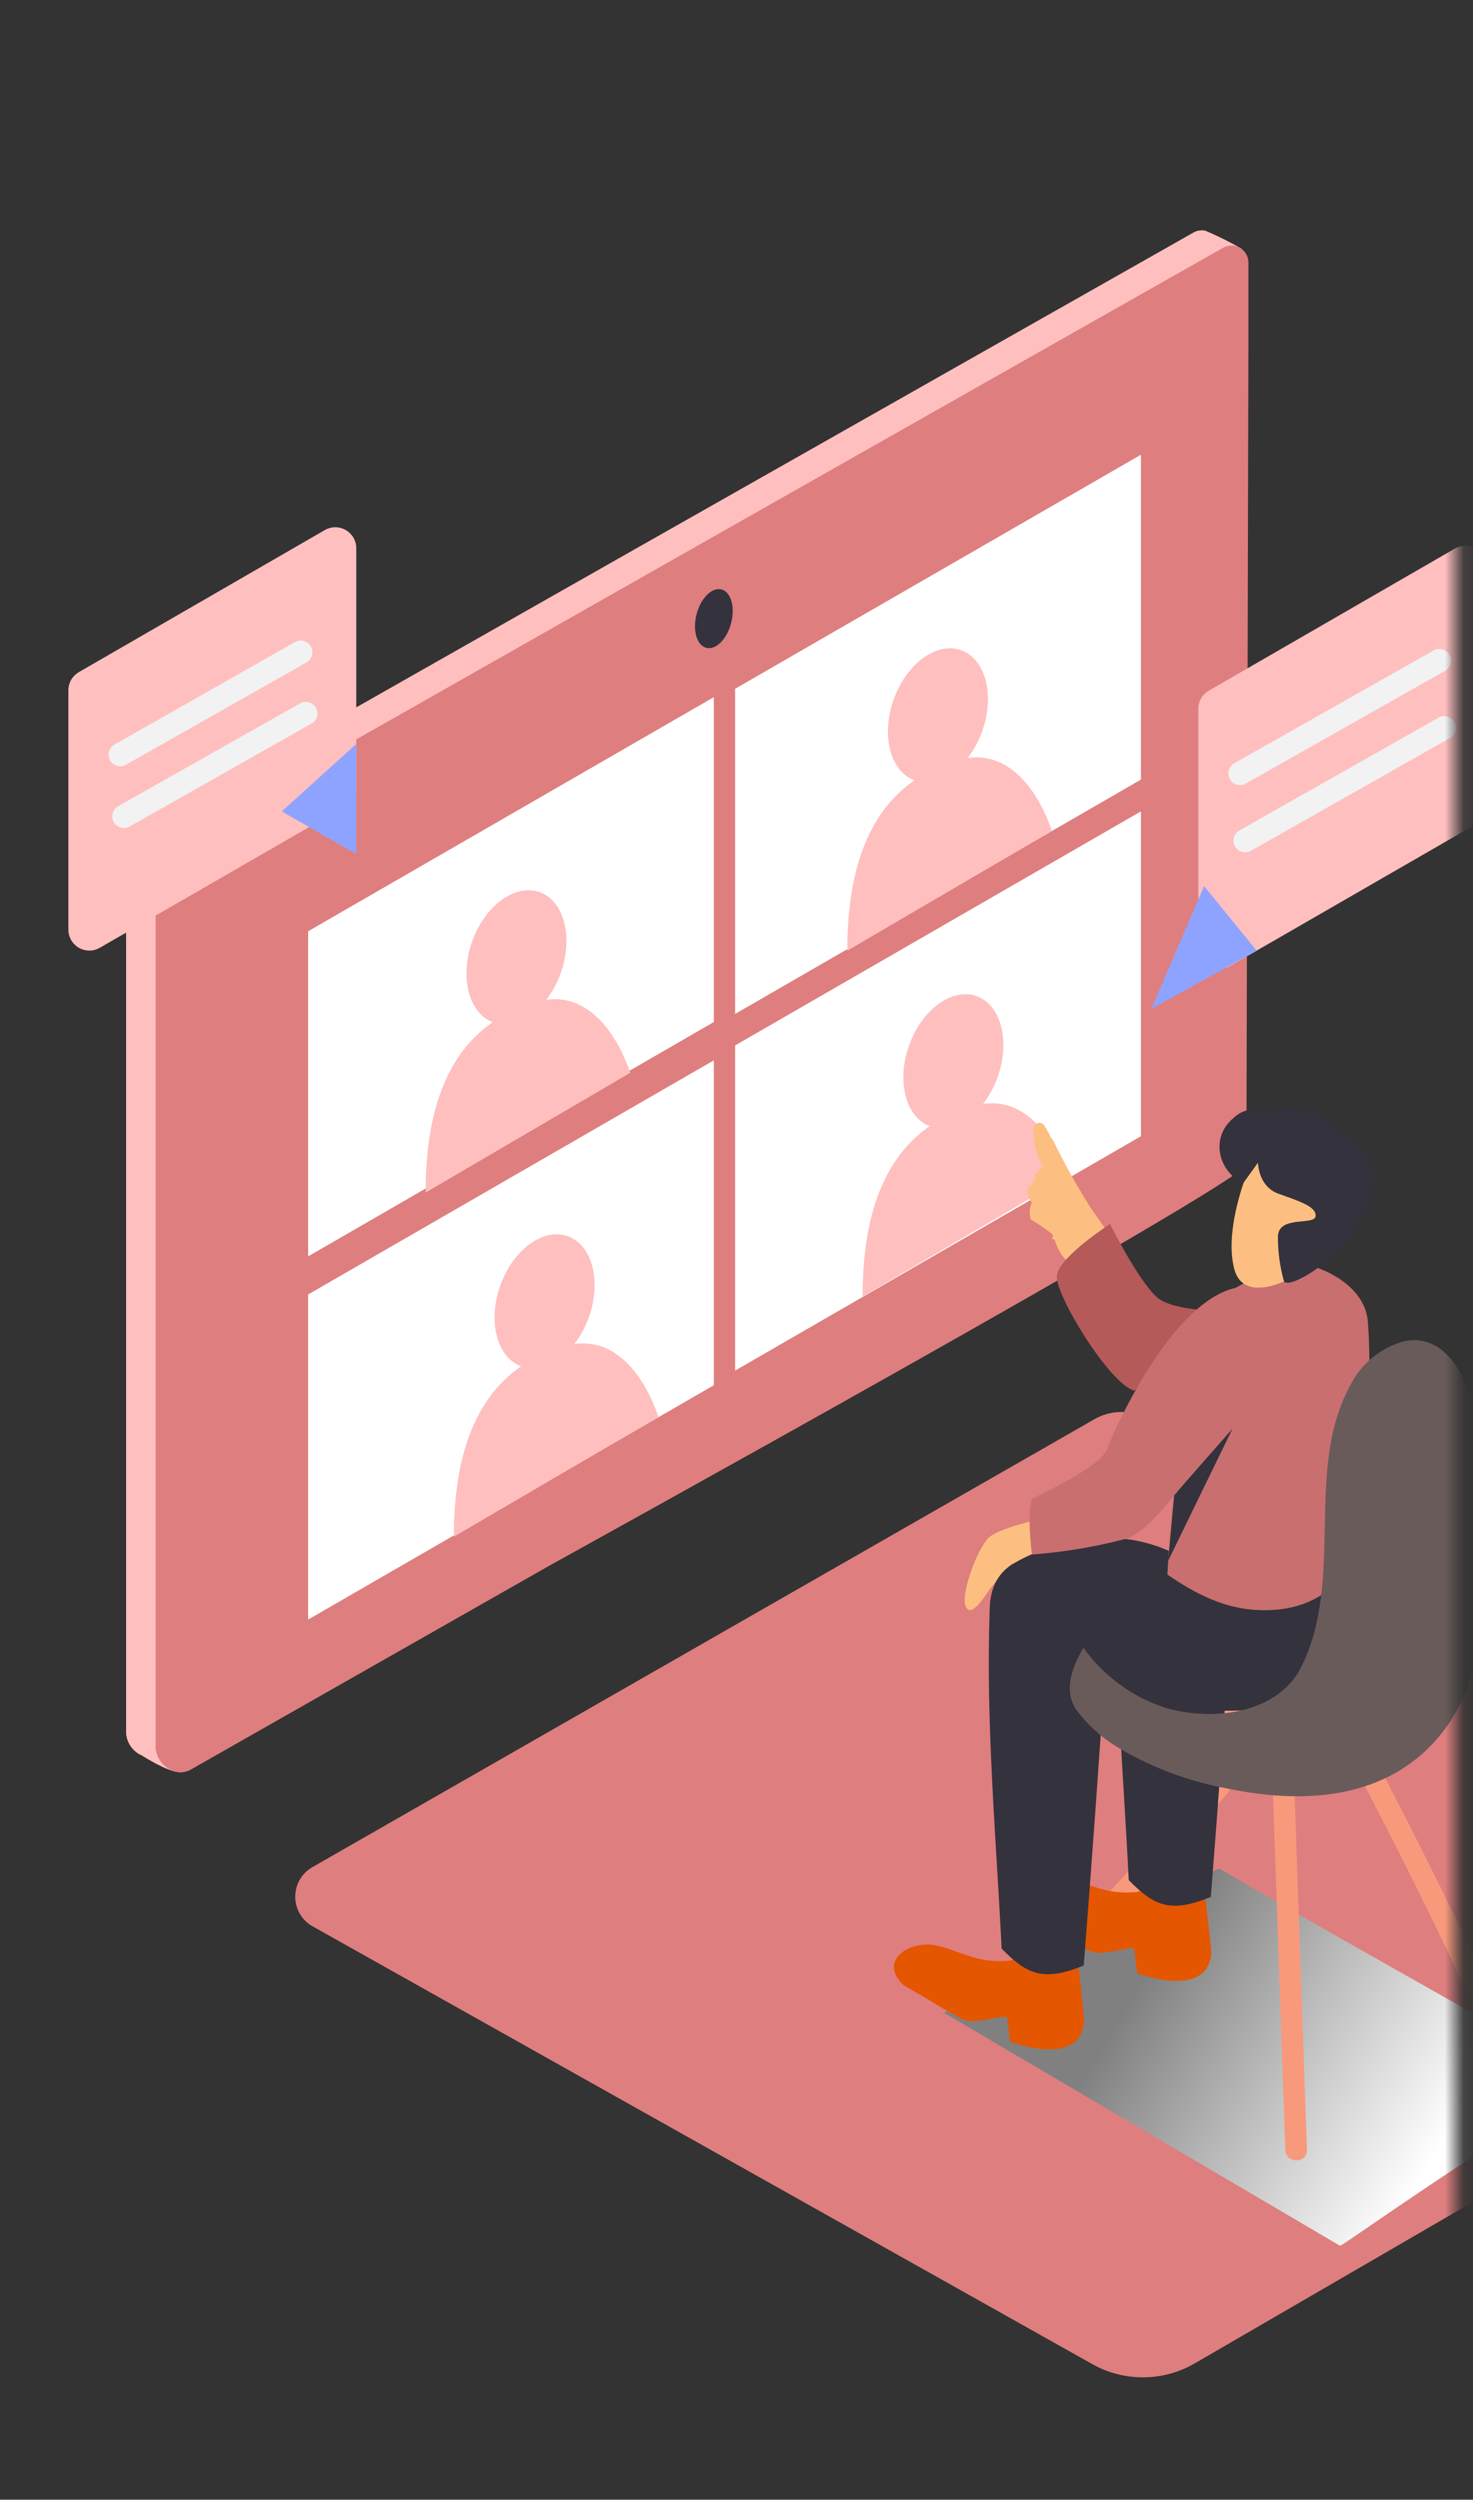 <svg width="79" height="134" viewBox="0 0 79 134" fill="none" xmlns="http://www.w3.org/2000/svg">
<rect x="0" y="0" width="79" height="134" fill="#333333" stroke="none"/>
<mask id="mask0" mask-type="alpha" maskUnits="userSpaceOnUse" x="0" y="0" width="79" height="134">
<rect x="0.924" y="0.667" width="77.164" height="132.939" fill="#C4C4C4"/>
</mask>
<g mask="url(#mask0)">
<path d="M16.716 100.113C16.45 100.273 16.229 100.499 16.075 100.769C15.921 101.039 15.838 101.344 15.835 101.655C15.832 101.966 15.908 102.272 16.056 102.545C16.204 102.818 16.42 103.049 16.682 103.216L58.583 126.732C59.425 127.204 60.376 127.448 61.341 127.44C62.306 127.432 63.253 127.172 64.087 126.686L103.615 103.759C103.919 103.583 104.171 103.33 104.346 103.026C104.521 102.723 104.613 102.378 104.613 102.027C104.613 101.677 104.521 101.332 104.346 101.028C104.171 100.725 103.919 100.472 103.615 100.296L61.565 76.074C61.129 75.824 60.636 75.693 60.134 75.693C59.632 75.693 59.139 75.824 58.704 76.074L16.716 100.113Z" fill="#DF7E7E"/>
<path style="mix-blend-mode:multiply" d="M65.382 100.163C71.534 103.75 75.931 106.16 85.394 111.564C78.232 115.916 72.682 119.916 71.876 120.393L50.619 107.893C52.273 107.058 57.735 103.951 65.382 100.163Z" fill="url(#paint0_linear)"/>
<path d="M6.764 92.742V46.084C6.759 45.747 6.844 45.415 7.009 45.121C7.175 44.828 7.416 44.584 7.708 44.414C11.583 42.163 55.492 17.293 64.016 12.466C64.19 12.367 64.391 12.33 64.588 12.361C64.599 12.357 64.611 12.357 64.622 12.361C65.302 12.649 65.965 12.979 66.606 13.347C66.241 13.604 65.797 13.724 65.353 13.685V17.414L65.244 61.608C65.244 62.493 28.493 82.748 27.729 83.19L9.203 93.736C9.804 94.195 10.134 94.926 9.767 94.988C9.274 95.08 8.205 94.471 7.62 94.107C7.475 94.045 7.341 93.959 7.223 93.852C7.069 93.713 6.948 93.541 6.868 93.349C6.789 93.157 6.753 92.949 6.764 92.742V92.742Z" fill="#F29696"/>
<path d="M6.764 92.742V46.084C6.759 45.747 6.844 45.415 7.009 45.121C7.175 44.828 7.416 44.584 7.708 44.414C11.583 42.163 55.492 17.293 64.016 12.466C64.19 12.367 64.391 12.33 64.588 12.361C64.599 12.357 64.611 12.357 64.622 12.361C65.302 12.649 65.965 12.979 66.606 13.347C66.241 13.604 65.797 13.724 65.353 13.685V17.414L65.244 61.608C65.244 62.493 28.493 82.748 27.729 83.19L9.203 93.736C9.804 94.195 10.134 94.926 9.767 94.988C9.274 95.08 8.205 94.471 7.62 94.107C7.475 94.045 7.341 93.959 7.223 93.852C7.069 93.713 6.948 93.541 6.868 93.349C6.789 93.157 6.753 92.949 6.764 92.742V92.742Z" fill="#FFBFBF"/>
<path d="M66.955 14.011C66.944 13.858 66.895 13.71 66.812 13.581C66.729 13.452 66.615 13.346 66.48 13.273C66.344 13.2 66.193 13.163 66.04 13.164C65.886 13.165 65.736 13.205 65.602 13.28C57.074 18.103 13.177 42.977 9.289 45.228C8.998 45.398 8.757 45.642 8.591 45.936C8.425 46.229 8.34 46.562 8.345 46.899V93.531C8.274 94.483 9.352 95.364 10.229 94.863L29.331 84.005C30.1 83.566 66.847 63.307 66.847 62.422L66.955 18.229V14.011Z" fill="#DF7E7E"/>
<path d="M61.19 43.495V60.91L39.427 73.472V56.041L61.19 43.495Z" fill="white"/>
<path d="M38.283 56.842V74.257L16.525 86.82V69.392L38.283 56.842Z" fill="white"/>
<path d="M61.19 24.376V41.791L39.427 54.353V36.922L61.19 24.376Z" fill="white"/>
<path d="M38.283 37.373V54.788L16.525 67.35V49.922L38.283 37.373Z" fill="white"/>
<path d="M37.877 34.727C37.366 34.593 37.134 33.785 37.36 32.921C37.586 32.058 38.183 31.466 38.694 31.599C39.205 31.733 39.436 32.541 39.211 33.405C38.985 34.268 38.388 34.86 37.877 34.727Z" fill="#34323D"/>
<path d="M49.061 41.836C47.749 41.369 47.241 39.428 47.927 37.501C48.613 35.573 50.233 34.389 51.545 34.856C52.858 35.323 53.366 37.265 52.68 39.192C51.994 41.119 50.374 42.303 49.061 41.836Z" fill="#FFBFBF"/>
<path d="M56.412 44.547C56.412 44.547 54.988 39.695 51.359 40.751C47.73 41.808 45.441 44.819 45.441 50.962" fill="#FFBFBF"/>
<path d="M26.456 54.804C25.143 54.337 24.636 52.396 25.322 50.468C26.007 48.541 27.628 47.357 28.94 47.824C30.252 48.291 30.76 50.232 30.074 52.16C29.388 54.087 27.768 55.271 26.456 54.804Z" fill="#FFBFBF"/>
<path d="M33.797 57.511C33.797 57.511 32.373 52.658 28.744 53.714C25.114 54.771 22.826 57.778 22.826 63.929" fill="#FFBFBF"/>
<path d="M49.889 60.376C48.577 59.909 48.069 57.968 48.755 56.041C49.441 54.113 51.061 52.929 52.374 53.397C53.686 53.864 54.194 55.805 53.508 57.732C52.822 59.66 51.202 60.843 49.889 60.376Z" fill="#FFBFBF"/>
<path d="M57.232 63.086C57.232 63.086 55.808 58.233 52.179 59.29C48.55 60.346 46.261 63.357 46.261 69.501" fill="#FFBFBF"/>
<path d="M27.966 73.249C26.653 72.782 26.145 70.841 26.831 68.913C27.517 66.986 29.137 65.802 30.45 66.269C31.762 66.736 32.27 68.677 31.584 70.605C30.898 72.532 29.278 73.716 27.966 73.249Z" fill="#FFBFBF"/>
<path d="M35.312 75.961C35.312 75.961 33.888 71.109 30.259 72.165C26.63 73.222 24.341 76.233 24.341 82.376" fill="#FFBFBF"/>
<path d="M60.313 86.03C62.113 84.777 64.23 84.084 66.519 84.589C68.958 85.124 71.067 86.678 73.552 87.033C73.944 87.091 75.51 86.991 75.752 87.216C82.664 93.756 63.345 93.063 63.345 93.063C61.47 91.526 59.703 90.014 57.845 88.469C58.404 87.2 59.348 86.707 60.313 86.03Z" fill="#F8997C"/>
<path d="M69.408 95.515L70.093 115.247C70.118 115.995 68.957 115.995 68.932 115.247L68.247 95.515C68.218 94.763 69.379 94.767 69.408 95.515Z" fill="#F8997C"/>
<path d="M54.918 106.072C58.437 102.628 61.799 99.035 65.004 95.293C65.492 94.725 66.311 95.548 65.839 96.128C62.637 99.868 59.275 103.461 55.753 106.907C55.206 107.417 54.379 106.594 54.918 106.072Z" fill="#F8997C"/>
<path d="M73.437 93.694C76.168 98.85 78.741 104.084 81.154 109.396C81.463 110.073 80.461 110.649 80.152 109.985C77.738 104.673 75.166 99.439 72.434 94.283C72.063 93.614 73.086 93.025 73.437 93.694Z" fill="#F8997C"/>
<path d="M56.093 81.365C56.093 81.365 53.587 81.879 53.015 82.443C52.443 83.007 51.528 85.366 51.783 86.08C52.038 86.794 52.756 85.663 53.065 85.212C53.431 84.732 53.824 84.275 54.243 83.842C55.069 83.969 55.913 83.857 56.678 83.52" fill="#FCBF81"/>
<path d="M55.253 102.735C54.89 102.364 54.656 101.954 54.781 101.549C55.002 100.823 55.988 100.53 56.66 100.568C57.333 100.605 58.035 100.948 58.715 101.152C59.429 101.409 60.191 101.503 60.945 101.428C61.067 101.412 61.179 101.351 61.259 101.257C61.468 101.207 61.661 101.104 61.819 100.958C61.977 100.811 62.095 100.627 62.161 100.422L64.395 99.62C64.395 99.62 64.963 104.347 64.963 104.681C64.796 107.229 60.991 105.776 60.991 105.776C60.991 105.776 60.858 104.623 60.82 104.468C60.782 104.314 59.325 104.765 58.732 104.673C58.453 104.596 58.19 104.473 57.951 104.31C57.5 104.063 57.061 103.796 56.623 103.529C56.184 103.262 55.708 103.007 55.253 102.735Z" fill="#E55600"/>
<path d="M63.59 85.304C64.425 85.387 65.26 85.496 66.096 85.613C65.748 90.975 65.362 96.333 64.939 101.687C62.767 102.577 61.886 102.163 60.537 100.785C60.282 95.673 59.831 90.319 59.848 85.157C61.101 85.212 62.345 85.266 63.59 85.304Z" fill="#34323D"/>
<path d="M72.627 83.834C72.627 83.834 72.986 89.701 70.038 91.013C67.089 92.324 61.038 91.668 58.064 89.922C56.525 88.986 54.91 88.179 53.236 87.513C53.236 87.513 52.472 84.944 54.327 83.834C56.181 82.723 60.282 81.353 63.932 83.834" fill="#34323D"/>
<path d="M59.689 67.717C59.597 67.497 59.488 67.283 59.364 67.078C59.36 67.091 59.353 67.103 59.343 67.112C59.339 67.129 59.331 67.144 59.319 67.156C59.306 67.168 59.291 67.175 59.274 67.178C59.257 67.181 59.24 67.178 59.225 67.171C59.209 67.164 59.197 67.152 59.188 67.137L58.95 66.778C58.958 66.825 58.958 66.873 58.95 66.92C58.931 67.007 58.88 67.085 58.806 67.137C58.733 67.189 58.642 67.211 58.553 67.2C58.501 67.196 58.45 67.181 58.404 67.155C58.359 67.129 58.319 67.094 58.289 67.051C58.259 67.008 58.238 66.959 58.229 66.908C58.22 66.856 58.222 66.803 58.236 66.753L58.127 66.627C58.133 66.663 58.133 66.7 58.127 66.736C58.111 66.786 58.082 66.832 58.043 66.868C58.005 66.904 57.957 66.929 57.906 66.942C57.855 66.955 57.801 66.955 57.75 66.942C57.699 66.928 57.652 66.902 57.614 66.865C57.572 66.832 57.534 66.79 57.497 66.753C57.464 66.767 57.428 66.774 57.392 66.774C57.356 66.774 57.321 66.767 57.288 66.753C56.981 66.648 56.682 66.526 56.39 66.385C56.41 66.376 56.428 66.363 56.442 66.346C56.456 66.329 56.466 66.308 56.471 66.287C56.475 66.265 56.474 66.242 56.468 66.221C56.462 66.2 56.451 66.18 56.436 66.164C56.092 65.885 55.727 65.633 55.346 65.408C55.332 65.397 55.317 65.388 55.3 65.383L55.279 65.345C55.19 65.056 55.211 64.743 55.337 64.468C55.245 64.356 55.18 64.225 55.146 64.084C55.112 63.943 55.11 63.796 55.141 63.654C55.172 63.652 55.201 63.64 55.225 63.62C55.279 63.574 55.326 63.519 55.363 63.458C55.43 63.374 55.482 63.279 55.517 63.178C55.526 63.152 55.526 63.125 55.518 63.099C55.509 63.074 55.493 63.051 55.471 63.036C55.613 62.848 55.78 62.668 55.926 62.501C55.569 61.892 55.399 61.19 55.438 60.484C55.441 60.418 55.465 60.355 55.507 60.304C55.549 60.253 55.606 60.216 55.67 60.2C55.734 60.184 55.801 60.188 55.863 60.213C55.924 60.238 55.975 60.282 56.01 60.338C56.15 60.56 56.277 60.79 56.39 61.027C56.427 61.051 56.457 61.084 56.478 61.123C57.081 62.363 57.752 63.569 58.486 64.736C58.612 64.932 60.157 67.037 59.965 67.087C59.977 67.183 61.23 70.069 59.689 67.717ZM58.787 66.828C58.787 66.828 58.787 66.828 58.787 66.807C58.779 66.816 58.77 66.823 58.759 66.828C58.748 66.833 58.736 66.835 58.724 66.835C58.713 66.835 58.701 66.833 58.69 66.828C58.679 66.823 58.67 66.816 58.662 66.807V66.807C58.624 66.834 58.581 66.853 58.536 66.861C58.49 66.87 58.444 66.868 58.399 66.857C58.402 66.912 58.427 66.964 58.469 67.001C58.51 67.038 58.565 67.057 58.62 67.053C58.675 67.05 58.727 67.025 58.764 66.983C58.801 66.942 58.82 66.887 58.816 66.832L58.787 66.828Z" fill="#FCBF81"/>
<path d="M59.535 67.045C59.2 66.789 58.916 66.471 58.699 66.109C58.658 66.034 58.602 65.967 58.535 65.913C58.468 65.859 58.391 65.819 58.307 65.796C58.225 65.772 58.138 65.766 58.052 65.777C57.967 65.788 57.884 65.816 57.81 65.859C57.786 65.69 57.773 65.52 57.772 65.349C57.772 64.481 56.407 64.468 56.423 65.349C56.392 66.031 56.575 66.706 56.945 67.279C57.354 67.796 57.852 68.236 58.415 68.578C58.515 68.633 58.626 68.664 58.74 68.666C58.854 68.668 58.967 68.643 59.068 68.591C59.17 68.539 59.257 68.464 59.322 68.37C59.388 68.277 59.429 68.169 59.443 68.056L59.501 68.01C59.567 67.949 59.62 67.875 59.657 67.794C59.694 67.712 59.715 67.624 59.718 67.534C59.721 67.445 59.707 67.355 59.675 67.271C59.644 67.187 59.596 67.11 59.535 67.045V67.045Z" fill="#FCBF81"/>
<path d="M67.002 70.286C67.002 70.286 63.064 70.474 62.036 69.53C61.009 68.586 59.531 65.617 59.531 65.617C59.531 65.617 56.816 67.362 56.682 68.365C56.549 69.367 59.518 74.211 60.838 74.55" fill="#B65959"/>
<path d="M48.443 106.41C48.08 106.039 47.846 105.629 47.971 105.224C48.192 104.498 49.178 104.205 49.85 104.243C50.523 104.281 51.224 104.623 51.905 104.828C52.619 105.084 53.38 105.178 54.135 105.103C54.257 105.087 54.369 105.026 54.448 104.932C54.658 104.882 54.851 104.779 55.009 104.633C55.167 104.486 55.284 104.302 55.35 104.097L57.589 103.299C57.589 103.299 58.161 108.022 58.14 108.352C57.973 110.9 54.168 109.447 54.168 109.447C54.168 109.447 54.035 108.294 53.997 108.139C53.96 107.985 52.502 108.436 51.909 108.344C51.631 108.267 51.367 108.144 51.128 107.981C50.677 107.734 50.239 107.467 49.8 107.2C49.362 106.932 48.894 106.682 48.443 106.41Z" fill="#E55600"/>
<path d="M57.029 83.975C57.798 83.612 58.604 83.65 59.535 83.654C59.406 85.542 59.477 86.222 59.36 88.11L59.326 88.611C58.967 94.199 58.558 99.783 58.124 105.362C55.952 106.252 55.071 105.838 53.722 104.46C53.421 98.513 52.861 92.232 53.079 86.314C54.344 85.074 55.459 84.723 57.029 83.975Z" fill="#34323D"/>
<path d="M72.682 82.618C72.682 82.764 72.653 83.249 72.632 83.834C71.413 85.442 69.918 86.385 67.575 86.314C65.679 86.26 64.096 85.429 62.609 84.406C62.793 80.969 63.349 75.101 64.217 71.008C64.292 70.662 65.19 70.432 65.47 70.286C66.088 69.948 65.725 69.367 66.33 69.004C67.208 68.493 68.123 68.048 69.066 67.671H69.091C70.603 67.651 73.204 68.812 73.359 70.833C73.597 73.944 73.254 75.815 73.012 78.918C72.9 80.171 72.787 81.403 72.682 82.618Z" fill="#C96F6F"/>
<path d="M67.423 61.787C67.223 61.837 65.548 65.696 66.204 68.052C66.86 70.407 70.84 67.985 71.842 66.201C72.844 64.418 71.186 60.81 67.423 61.787Z" fill="#FCBF81"/>
<path d="M67.468 62.326C67.468 62.326 67.468 63.6 68.579 63.996C69.689 64.393 70.617 64.685 70.558 65.199C70.5 65.713 68.545 65.128 68.537 66.306C68.536 67.1 68.642 67.891 68.854 68.657C68.975 69.233 72.321 67.463 73.423 64.443C74.526 61.424 71.753 60.622 71.632 60.601C71.51 60.58 71.247 59.766 69.894 59.465C68.541 59.164 68.161 59.695 68.161 59.695C67.854 59.51 67.494 59.43 67.137 59.468C66.781 59.507 66.446 59.661 66.186 59.908C64.933 60.898 65.254 62.706 66.666 63.441L67.468 62.326Z" fill="#34323D"/>
<path d="M66.785 74.287C66.785 74.287 62.647 81.846 60.358 82.497C58.716 82.926 57.039 83.206 55.346 83.332C55.346 83.332 55.062 81.244 55.346 80.334C55.346 80.334 59.009 78.684 59.368 77.695C59.727 76.705 62.813 69.76 66.317 69.025" fill="#C96F6F"/>
<path d="M62.976 80.163C63.23 79.837 66.1 76.588 66.1 76.588L62.65 83.671L62.976 80.163Z" fill="#34323D"/>
<path d="M58.107 88.331C59.182 89.833 60.706 90.954 62.459 91.535C64.918 92.282 68.498 91.931 69.788 89.359C72.139 84.677 69.93 78.822 72.415 74.27C72.701 73.695 73.106 73.186 73.603 72.778C74.099 72.37 74.677 72.072 75.296 71.902C76.909 71.551 78.011 72.758 78.596 74.182C79.644 76.734 79.606 79.916 79.552 82.631C79.55 84.828 79.391 87.022 79.076 89.196C79.076 89.196 77.573 98.317 65.837 95.878C63.806 95.509 61.855 94.787 60.074 93.744C59.159 93.212 58.359 92.502 57.723 91.656C57.03 90.624 57.489 89.384 58.107 88.331Z" fill="#6A5B5B"/>
<path d="M3.668 37.001V49.843C3.669 50.038 3.721 50.23 3.819 50.398C3.917 50.567 4.057 50.707 4.226 50.806C4.394 50.904 4.586 50.956 4.781 50.958C4.976 50.96 5.168 50.911 5.338 50.816L18.544 43.203C18.715 43.104 18.857 42.963 18.956 42.792C19.055 42.621 19.107 42.427 19.107 42.23V29.379C19.106 29.184 19.054 28.993 18.956 28.824C18.858 28.655 18.718 28.515 18.549 28.417C18.381 28.319 18.19 28.266 17.995 28.264C17.799 28.262 17.607 28.311 17.437 28.406L4.248 36.02C4.073 36.117 3.926 36.259 3.824 36.431C3.722 36.604 3.668 36.8 3.668 37.001Z" fill="#FFBFBF"/>
<path d="M19.107 39.883V45.784L15.111 43.495L19.107 39.883Z" fill="#8EA3FF"/>
<path d="M64.268 37.991V50.829C64.269 51.024 64.321 51.215 64.419 51.384C64.517 51.553 64.657 51.693 64.826 51.791C64.994 51.889 65.185 51.942 65.38 51.944C65.576 51.946 65.768 51.897 65.938 51.802L79.139 44.193C79.311 44.094 79.453 43.952 79.552 43.782C79.651 43.611 79.703 43.417 79.703 43.219V30.377C79.702 30.182 79.65 29.991 79.552 29.822C79.454 29.653 79.314 29.513 79.145 29.415C78.977 29.317 78.785 29.264 78.59 29.262C78.395 29.26 78.203 29.309 78.033 29.404L64.844 37.018C64.671 37.114 64.526 37.255 64.424 37.426C64.323 37.597 64.269 37.792 64.268 37.991V37.991Z" fill="#FFBFBF"/>
<path d="M67.404 50.966L61.75 54.082L64.577 47.5" fill="#8EA3FF"/>
<path d="M16.468 35.493L6.692 41.031C6.551 41.09 6.393 41.095 6.248 41.046C6.103 40.996 5.981 40.895 5.906 40.762C5.83 40.629 5.806 40.473 5.838 40.323C5.87 40.173 5.955 40.041 6.078 39.949L15.834 34.412C15.977 34.335 16.144 34.317 16.3 34.361C16.456 34.405 16.589 34.508 16.671 34.648C16.752 34.789 16.776 34.955 16.738 35.112C16.7 35.27 16.601 35.407 16.464 35.493H16.468Z" fill="#F2F2F2"/>
<path d="M16.717 38.78L6.941 44.314C6.798 44.39 6.63 44.408 6.474 44.364C6.318 44.32 6.185 44.217 6.104 44.077C6.022 43.937 5.998 43.77 6.036 43.613C6.075 43.455 6.173 43.319 6.31 43.232L16.103 37.699C16.246 37.622 16.413 37.604 16.57 37.648C16.726 37.692 16.858 37.795 16.94 37.935C17.022 38.075 17.046 38.242 17.008 38.399C16.969 38.557 16.871 38.693 16.734 38.78H16.717Z" fill="#F2F2F2"/>
<path d="M77.527 35.944L66.802 42.013C66.659 42.089 66.492 42.107 66.336 42.063C66.18 42.019 66.047 41.916 65.965 41.776C65.884 41.636 65.859 41.469 65.898 41.312C65.936 41.154 66.034 41.018 66.172 40.931L76.896 34.863C77.039 34.786 77.206 34.768 77.362 34.812C77.519 34.856 77.651 34.959 77.733 35.099C77.815 35.24 77.839 35.406 77.8 35.564C77.762 35.721 77.664 35.858 77.527 35.944V35.944Z" fill="#F2F2F2"/>
<path d="M77.796 39.544L67.072 45.617C66.929 45.693 66.762 45.711 66.606 45.667C66.449 45.623 66.317 45.52 66.235 45.38C66.153 45.24 66.129 45.073 66.167 44.916C66.206 44.758 66.304 44.622 66.441 44.535L77.166 38.463C77.309 38.386 77.476 38.368 77.632 38.412C77.788 38.456 77.921 38.559 78.003 38.699C78.084 38.84 78.109 39.006 78.07 39.163C78.031 39.321 77.933 39.458 77.796 39.544V39.544Z" fill="#F2F2F2"/>
</g>
<defs>
<linearGradient id="paint0_linear" x1="61.419" y1="105.801" x2="77.171" y2="115.21" gradientUnits="userSpaceOnUse">
<stop stop-color="#808080"/>
<stop offset="1" stop-color="white"/>
</linearGradient>
</defs>
</svg>
